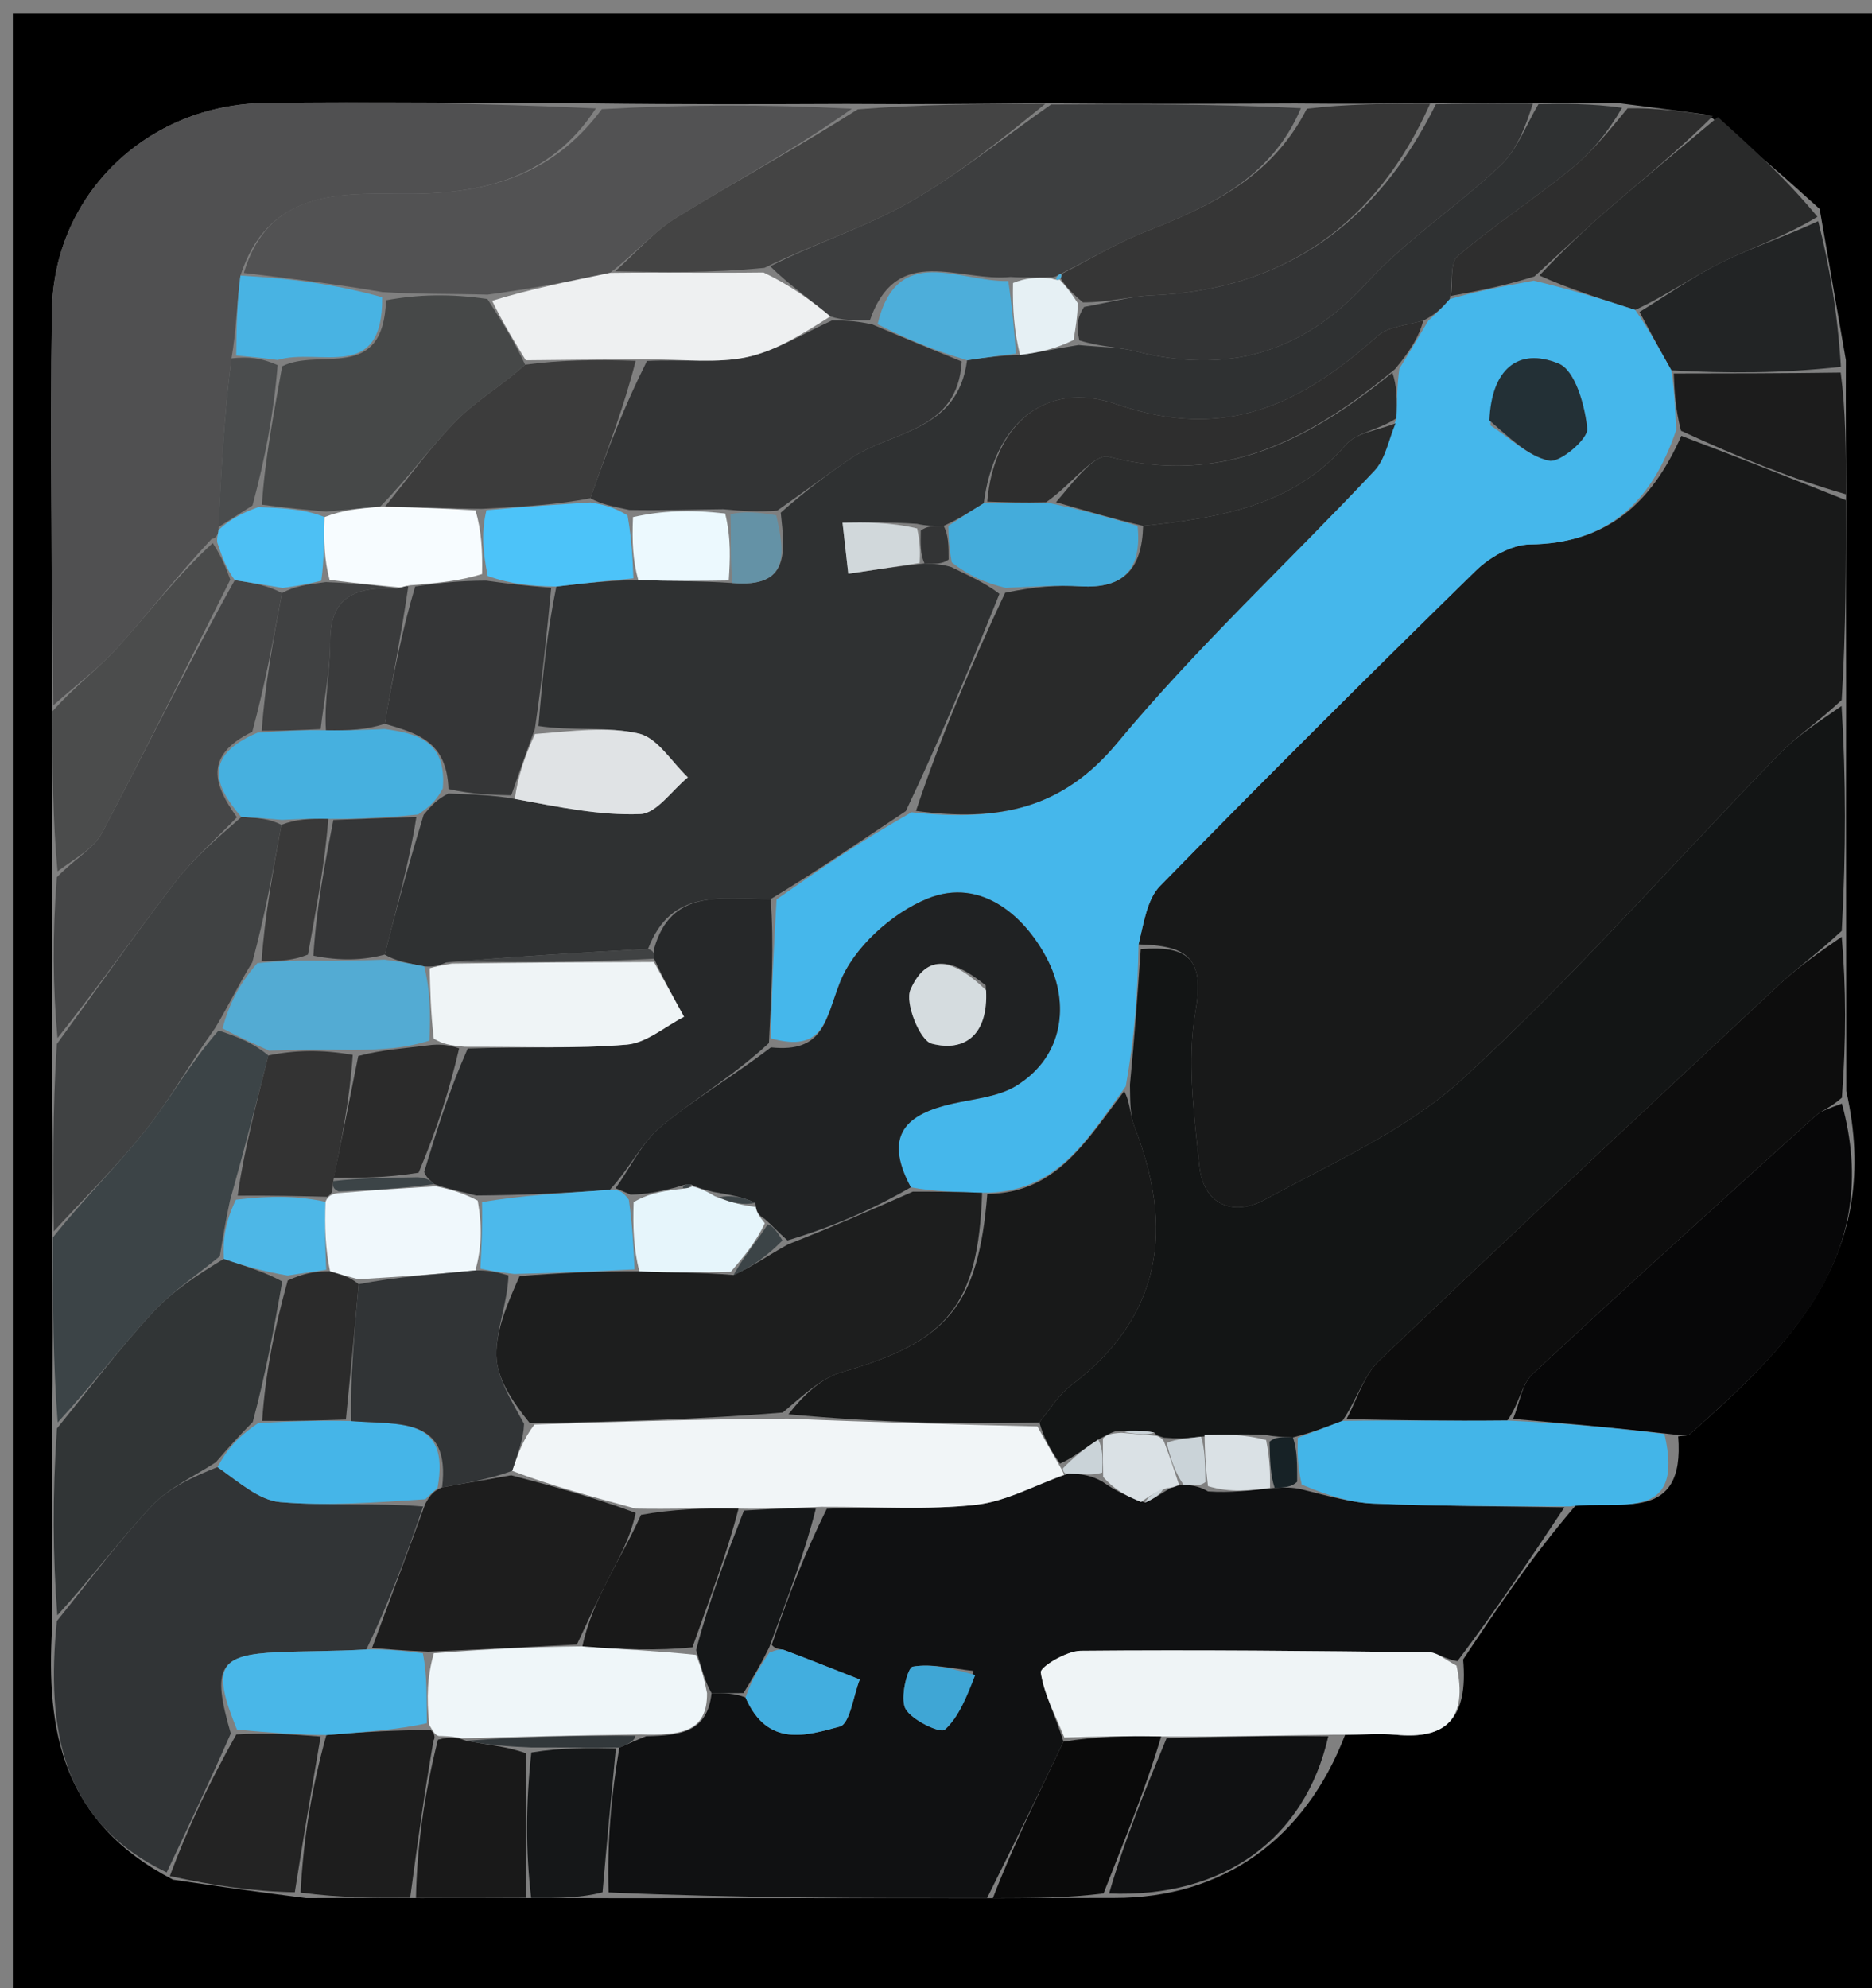 <svg version="1.1" id="Layer_1" xmlns="http://www.w3.org/2000/svg" xmlns:xlink="http://www.w3.org/1999/xlink" x="0px" y="0px"
	 width="100%" viewBox="0 0 146 155" enable-background="new 0 0 146 155" xml:space="preserve">
<rect x="0" y="0" width="146" height="155" fill="#808080" stroke="none"/>
<path fill="#000000" opacity="1" stroke="none" 
	d="
M1,46 
	C1,30.679 1,15.858 1,1.018 
	C49.614,1.018 98.228,1.018 146.921,1.018 
	C146.921,52.571 146.921,104.142 146.921,155.856 
	C98.334,155.856 49.667,155.856 1,155.856 
	C1,119.439 1,82.97 1,46 
M41.853,147.986 
	C43.566,147.982 45.278,147.979 47.929,147.993 
	C57.614,147.988 67.3,147.983 77.889,147.993 
	C80.601,147.984 83.313,147.974 86.892,147.973 
	C95.421,147.989 101.781,143.369 104.902,135.27 
	C106.228,135.255 107.566,135.123 108.879,135.248 
	C112.753,135.617 114.52,134.018 114.111,129.383 
	C116.745,125.429 119.379,121.474 122.891,117.371 
	C126.331,116.947 131.44,118.791 130.884,111.982 
	C131.205,111.919 131.624,111.964 131.835,111.776 
	C139.557,104.918 146.878,97.858 143.995,85.069 
	C143.988,81.042 143.982,77.014 143.983,72.052 
	C143.977,66.366 143.971,60.68 143.981,54.061 
	C143.973,49.038 143.964,44.015 143.983,38.085 
	C143.967,35.051 143.95,32.018 143.964,28.088 
	C143.319,24.382 142.675,20.676 141.917,16.291 
	C139.27,13.903 136.624,11.515 133.211,8.956 
	C131.137,8.674 129.062,8.391 126.118,8.025 
	C124.075,8.056 122.032,8.088 119.104,8.043 
	C116.732,8.069 114.361,8.096 111.085,8.04 
	C108.047,8.074 105.009,8.107 101.04,8.064 
	C94.687,8.09 88.334,8.115 81.055,8.049 
	C76.354,8.096 71.652,8.143 66.024,8.099 
	C59.682,8.124 53.34,8.15 46.068,8.057 
	C37.613,8.038 29.156,7.922 20.702,8.027 
	C11.527,8.141 4.21,15.113 4.055,24.156 
	C3.878,34.429 4.106,44.71 4.04,55.91 
	C4.079,59.934 4.117,63.958 4.046,68.905 
	C4.082,72.931 4.118,76.957 4.05,81.912 
	C4.096,86.61 4.142,91.307 4.077,96.93 
	C4.108,101.601 4.14,106.272 4.057,111.876 
	C4.085,116.581 4.113,121.286 4.063,126.894 
	C3.584,134.875 4.823,142.052 13.494,146.55 
	C16.658,147.012 19.822,147.475 23.885,147.986 
	C26.586,147.976 29.288,147.965 32.891,147.988 
	C35.593,147.978 38.295,147.968 41.853,147.986 
z"/>
<path fill="#181919" opacity="1" stroke="none" 
	d="
M143.955,38.992 
	C143.964,44.015 143.973,49.038 143.635,54.577 
	C141.763,56.327 140.094,57.421 138.737,58.818 
	C130.547,67.245 122.774,76.116 114.142,84.056 
	C109.764,88.084 103.966,90.631 98.639,93.533 
	C96.202,94.861 93.853,93.95 93.542,90.92 
	C93.13,86.905 92.549,82.725 93.238,78.828 
	C93.981,74.628 92.53,73.726 88.8,73.628 
	C89.226,71.847 89.476,70.097 90.474,69.078 
	C98.587,60.792 106.802,52.604 115.098,44.5 
	C116.175,43.448 117.882,42.465 119.308,42.448 
	C125.31,42.377 128.794,39.255 131.128,33.982 
	C135.653,35.689 139.804,37.34 143.955,38.992 
z"/>
<path fill="#2F3132" opacity="1" stroke="none" 
	d="
M119.989,8.12 
	C122.032,8.088 124.075,8.056 126.505,8.401 
	C125.449,10.253 124.128,11.879 122.536,13.171 
	C119.648,15.516 116.514,17.562 113.684,19.97 
	C113.073,20.489 113.314,22.011 113.067,23.322 
	C112.447,24.048 111.923,24.523 110.998,25.002 
	C109.532,25.389 108.221,25.498 107.438,26.197 
	C101.56,31.454 95.638,34.458 87.128,31.529 
	C81.324,29.532 77.48,33.299 76.725,39.238 
	C75.623,39.911 74.794,40.455 73.604,40.999 
	C72.76,41.004 72.276,41.009 71.513,40.841 
	C69.392,40.697 67.551,40.725 65.71,40.753 
	C65.86,42.079 66.009,43.406 66.158,44.733 
	C68.014,44.453 69.871,44.173 72.101,43.927 
	C72.976,43.974 73.477,43.987 74.219,44.222 
	C75.639,44.935 76.817,45.426 77.947,46.298 
	C75.595,52.163 73.292,57.649 70.646,63.239 
	C67.057,65.604 63.81,67.863 60.106,70.097 
	C56.186,70.09 52.34,69.258 50.543,73.983 
	C45.057,74.284 40.039,74.584 34.794,75.039 
	C34.214,75.293 33.862,75.393 33.084,75.345 
	C31.774,75.072 30.889,74.946 30.005,74.427 
	C30.971,70.601 31.936,67.168 33.042,63.525 
	C33.629,62.819 34.075,62.322 34.965,61.869 
	C36.899,61.944 38.387,61.975 40.146,62.286 
	C43.592,62.92 46.781,63.596 49.938,63.47 
	C51.211,63.42 52.415,61.612 53.649,60.604 
	C52.388,59.415 51.288,57.532 49.83,57.193 
	C47.338,56.615 44.622,57.006 41.991,56.605 
	C42.318,52.758 42.655,49.294 43.392,45.731 
	C45.661,45.452 47.529,45.271 49.779,45.219 
	C52.386,45.318 54.612,45.288 57.122,45.456 
	C61.592,45.839 61.227,43.107 60.893,39.97 
	C62.75,38.32 64.501,37.005 66.306,35.77 
	C69.506,33.581 74.705,33.696 75.423,28.088 
	C76.974,27.852 78.104,27.711 79.553,27.671 
	C81.137,27.469 82.403,27.166 84.121,26.899 
	C85.894,27.072 87.256,27.051 88.529,27.377 
	C95.621,29.191 101.503,27.609 106.58,22.068 
	C109.694,18.668 113.678,16.08 117.04,12.884 
	C118.35,11.64 119.025,9.728 119.989,8.12 
z"/>
<path fill="#101112" opacity="1" stroke="none" 
	d="
M76.985,147.978 
	C67.3,147.983 57.614,147.988 47.463,147.54 
	C47.343,143.493 47.688,139.9 48.304,136.249 
	C49.047,135.95 49.52,135.71 50.389,135.364 
	C53.084,135.307 55.166,135.065 55.497,132.004 
	C56.562,132.003 57.273,132.002 58.143,132.342 
	C59.869,136.305 62.929,135.294 65.494,134.611 
	C66.284,134.401 66.549,132.22 67.054,130.941 
	C65.1,130.174 63.151,129.393 61.187,128.654 
	C60.898,128.546 60.534,128.637 60.185,128.241 
	C61.456,124.492 62.747,121.136 64.48,117.634 
	C68.659,117.466 72.426,117.73 76.118,117.32 
	C78.466,117.059 80.704,115.798 83.352,114.883 
	C84.448,114.918 85.183,115.055 85.992,115.527 
	C87.042,116.276 88.018,116.69 89.305,117.148 
	C90.099,116.803 90.58,116.415 91.3,116.01 
	C91.539,115.994 91.95,115.749 92.297,115.75 
	C93.101,115.822 93.557,115.892 94.212,116.277 
	C95.957,116.397 97.505,116.203 99.412,116.005 
	C100.249,115.97 100.726,115.938 101.557,116.125 
	C103.661,116.652 105.404,117.159 107.164,117.228 
	C112.11,117.422 117.063,117.436 122.013,117.52 
	C119.379,121.474 116.745,125.429 113.67,129.51 
	C112.645,129.353 112.065,128.828 111.478,128.821 
	C102.407,128.716 93.334,128.618 84.264,128.705 
	C83.171,128.716 81.109,129.965 81.172,130.391 
	C81.431,132.134 82.34,133.781 82.943,135.789 
	C80.913,140.069 78.949,144.024 76.985,147.978 
M75.912,130.269 
	C74.327,130.103 72.698,129.68 71.187,129.939 
	C70.772,130.01 70.179,132.409 70.621,133.22 
	C71.111,134.121 73.352,135.155 73.679,134.86 
	C74.796,133.848 75.407,132.278 75.912,130.269 
z"/>
<path fill="#131515" opacity="1" stroke="none" 
	d="
M88.97,74 
	C92.53,73.726 93.981,74.628 93.238,78.828 
	C92.549,82.725 93.13,86.905 93.542,90.92 
	C93.853,93.95 96.202,94.861 98.639,93.533 
	C103.966,90.631 109.764,88.084 114.142,84.056 
	C122.774,76.116 130.547,67.245 138.737,58.818 
	C140.094,57.421 141.763,56.327 143.626,55.043 
	C143.971,60.68 143.977,66.366 143.64,72.57 
	C141.767,74.322 140.153,75.468 138.719,76.806 
	C128.296,86.527 117.872,96.247 107.561,106.086 
	C106.357,107.234 105.843,109.106 104.696,110.779 
	C103.327,111.308 102.27,111.701 100.838,112.065 
	C99.96,112.025 99.459,112.013 98.695,111.874 
	C96.936,111.788 95.44,111.831 93.675,112.007 
	C92.597,112.154 91.789,112.168 90.78,112.093 
	C90.579,112.003 90.144,111.937 90.033,111.691 
	C89.019,111.481 88.116,111.517 86.988,111.594 
	C86.479,111.757 86.231,111.93 85.656,112.238 
	C84.51,112.976 83.725,113.632 82.675,114.107 
	C81.909,113.021 81.409,112.117 81.063,110.901 
	C81.978,109.728 82.617,108.707 83.515,108.029 
	C90.663,102.627 91.573,95.757 88.477,87.845 
	C88.128,86.953 88.149,85.917 88.126,84.569 
	C88.492,80.794 88.731,77.397 88.97,74 
z"/>
<path fill="#505051" opacity="1" stroke="none" 
	d="
M4.158,54.987 
	C4.106,44.71 3.878,34.429 4.055,24.156 
	C4.21,15.113 11.527,8.141 20.702,8.027 
	C29.156,7.922 37.613,8.038 46.475,8.448 
	C42.838,14.031 37.366,15.2 31.078,15.113 
	C26.234,15.047 20.858,15.001 18.753,21.482 
	C18.466,23.693 18.444,25.704 18.053,27.939 
	C17.468,32.474 17.251,36.785 17.038,41.33 
	C17.041,41.564 16.872,42.001 16.511,42.012 
	C13.856,44.83 11.659,47.724 9.236,50.414 
	C7.72,52.098 5.862,53.474 4.158,54.987 
z"/>
<path fill="#313436" opacity="1" stroke="none" 
	d="
M12.998,145.982 
	C4.823,142.052 3.584,134.875 4.433,126.391 
	C7.149,123.022 9.354,120.022 11.899,117.345 
	C13.237,115.938 15.171,115.097 16.965,114.38 
	C18.677,115.581 20.21,116.968 21.851,117.11 
	C25.543,117.43 29.287,117.133 33.001,117.453 
	C31.667,121.374 30.342,124.929 28.573,128.603 
	C25.982,128.749 23.834,128.719 21.69,128.812 
	C17.061,129.012 16.491,129.973 18,135.148 
	C16.3,139.01 14.649,142.496 12.998,145.982 
z"/>
<path fill="#0D0D0D" opacity="1" stroke="none" 
	d="
M105.01,110.642 
	C105.843,109.106 106.357,107.234 107.561,106.086 
	C117.872,96.247 128.296,86.527 138.719,76.806 
	C140.153,75.468 141.767,74.322 143.637,73.037 
	C143.982,77.014 143.988,81.042 143.652,85.579 
	C142.727,86.392 142.046,86.586 141.574,87.013 
	C134.193,93.685 126.802,100.347 119.526,107.134 
	C118.675,107.928 118.497,109.445 117.558,110.752 
	C113.076,110.799 109.043,110.721 105.01,110.642 
z"/>
<path fill="#525253" opacity="1" stroke="none" 
	d="
M19.018,21.281 
	C20.858,15.001 26.234,15.047 31.078,15.113 
	C37.366,15.2 42.838,14.031 46.94,8.507 
	C53.34,8.15 59.682,8.124 66.44,8.475 
	C62.143,11.543 57.367,14.133 52.748,16.977 
	C50.974,18.069 49.558,19.743 47.578,21.274 
	C44.248,21.968 41.319,22.54 38.022,22.972 
	C35.139,22.891 32.626,22.95 29.813,22.771 
	C26.015,22.116 22.517,21.699 19.018,21.281 
z"/>
<path fill="#3D3E3F" opacity="1" stroke="none" 
	d="
M81.981,8.141 
	C88.334,8.115 94.687,8.09 101.462,8.432 
	C99.144,13.927 94.282,16.117 89.218,18.118 
	C87.003,18.993 84.942,20.26 82.691,21.366 
	C82.571,21.383 82.317,21.674 81.926,21.602 
	C80.752,21.603 79.968,21.675 78.817,21.593 
	C74.849,22.011 69.963,18.868 67.846,24.969 
	C66.577,24.982 65.732,24.985 64.758,24.67 
	C63.085,23.275 61.54,22.198 60.068,20.761 
	C63.737,18.894 67.518,17.711 70.881,15.796 
	C74.772,13.58 78.297,10.721 81.981,8.141 
z"/>
<path fill="#070708" opacity="1" stroke="none" 
	d="
M118.007,110.627 
	C118.497,109.445 118.675,107.928 119.526,107.134 
	C126.802,100.347 134.193,93.685 141.574,87.013 
	C142.046,86.586 142.727,86.392 143.651,86.042 
	C146.878,97.858 139.557,104.918 131.835,111.776 
	C131.624,111.964 131.205,111.919 130.159,111.795 
	C125.625,111.282 121.816,110.954 118.007,110.627 
z"/>
<path fill="#313536" opacity="1" stroke="none" 
	d="
M16.836,114.001 
	C15.171,115.097 13.237,115.938 11.899,117.345 
	C9.354,120.022 7.149,123.022 4.472,125.94 
	C4.113,121.286 4.085,116.581 4.442,111.369 
	C7.167,108.012 9.392,105.058 11.888,102.353 
	C13.427,100.685 15.379,99.398 17.456,98.147 
	C19.18,98.743 20.594,99.132 22.01,99.91 
	C21.347,103.764 20.683,107.229 19.716,110.861 
	C18.554,112.019 17.695,113.01 16.836,114.001 
z"/>
<path fill="#404243" opacity="1" stroke="none" 
	d="
M4.188,96.005 
	C4.142,91.307 4.096,86.61 4.433,81.398 
	C7.752,76.843 10.609,72.742 13.657,68.788 
	C15.072,66.951 16.858,65.399 18.825,63.698 
	C20.115,63.758 21.054,63.838 21.945,64.307 
	C21.266,68.089 20.636,71.483 19.676,75.026 
	C18.595,76.775 17.844,78.374 16.789,80.134 
	C14.808,82.893 13.316,85.636 11.407,88.051 
	C9.191,90.853 6.611,93.366 4.188,96.005 
z"/>
<path fill="#3C4447" opacity="1" stroke="none" 
	d="
M4.133,96.468 
	C6.611,93.366 9.191,90.853 11.407,88.051 
	C13.316,85.636 14.808,82.893 17.05,80.341 
	C18.736,80.894 19.856,81.402 20.931,82.29 
	C19.949,86.213 19.013,89.754 17.935,93.611 
	C17.578,95.264 17.362,96.602 17.146,97.94 
	C15.379,99.398 13.427,100.685 11.888,102.353 
	C9.392,105.058 7.167,108.012 4.499,110.902 
	C4.14,106.272 4.108,101.601 4.133,96.468 
z"/>
<path fill="#454647" opacity="1" stroke="none" 
	d="
M18.476,63.719 
	C16.858,65.399 15.072,66.951 13.657,68.788 
	C10.609,72.742 7.752,76.843 4.485,80.934 
	C4.118,76.957 4.082,72.931 4.433,68.394 
	C5.886,66.911 7.324,66.134 7.958,64.934 
	C11.402,58.411 14.648,51.784 18.311,45.23 
	C19.791,45.459 20.921,45.652 21.989,46.24 
	C21.286,50.058 20.645,53.481 19.675,57.051 
	C15.807,58.938 16.719,61.272 18.476,63.719 
z"/>
<path fill="#333435" opacity="1" stroke="none" 
	d="
M119.547,8.081 
	C119.025,9.728 118.35,11.64 117.04,12.884 
	C113.678,16.08 109.694,18.668 106.58,22.068 
	C101.503,27.609 95.621,29.191 88.529,27.377 
	C87.256,27.051 85.894,27.072 84.181,26.54 
	C83.91,25.432 84.03,24.717 84.548,23.93 
	C86.567,23.573 88.181,23.098 89.811,23.031 
	C100.282,22.604 107.433,17.311 111.989,8.122 
	C114.361,8.096 116.732,8.069 119.547,8.081 
z"/>
<path fill="#EFF4F6" opacity="1" stroke="none" 
	d="
M83.009,135.464 
	C82.34,133.781 81.431,132.134 81.172,130.391 
	C81.109,129.965 83.171,128.716 84.264,128.705 
	C93.334,128.618 102.407,128.716 111.478,128.821 
	C112.065,128.828 112.645,129.353 113.595,129.858 
	C114.52,134.018 112.753,135.617 108.879,135.248 
	C107.566,135.123 106.228,135.255 104.027,135.243 
	C99.097,135.315 95.042,135.413 90.561,135.383 
	C87.758,135.325 85.384,135.394 83.009,135.464 
z"/>
<path fill="#363636" opacity="1" stroke="none" 
	d="
M111.537,8.081 
	C107.433,17.311 100.282,22.604 89.811,23.031 
	C88.181,23.098 86.567,23.573 84.457,23.574 
	C83.529,22.792 83.09,22.294 82.723,21.696 
	C82.796,21.596 82.812,21.348 82.812,21.348 
	C84.942,20.26 87.003,18.993 89.218,18.118 
	C94.282,16.117 99.144,13.927 101.927,8.471 
	C105.009,8.107 108.047,8.074 111.537,8.081 
z"/>
<path fill="#444444" opacity="1" stroke="none" 
	d="
M81.518,8.095 
	C78.297,10.721 74.772,13.58 70.881,15.796 
	C67.518,17.711 63.737,18.894 59.621,20.884 
	C55.393,21.295 51.686,21.223 47.979,21.151 
	C49.558,19.743 50.974,18.069 52.748,16.977 
	C57.367,14.133 62.143,11.543 66.903,8.521 
	C71.652,8.143 76.354,8.096 81.518,8.095 
z"/>
<path fill="#43B5E8" opacity="1" stroke="none" 
	d="
M117.558,110.752 
	C121.816,110.954 125.625,111.282 129.812,111.803 
	C131.44,118.791 126.331,116.947 122.452,117.446 
	C117.063,117.436 112.11,117.422 107.164,117.228 
	C105.404,117.159 103.661,116.652 101.522,115.744 
	C101.161,114.127 101.187,113.11 101.214,112.094 
	C102.27,111.701 103.327,111.308 104.696,110.779 
	C109.043,110.721 113.076,110.799 117.558,110.752 
z"/>
<path fill="#4B4C4C" opacity="1" stroke="none" 
	d="
M17.962,45.192 
	C14.648,51.784 11.402,58.411 7.958,64.934 
	C7.324,66.134 5.886,66.911 4.487,67.932 
	C4.117,63.958 4.079,59.934 4.099,55.448 
	C5.862,53.474 7.72,52.098 9.236,50.414 
	C11.659,47.724 13.856,44.83 16.594,42.34 
	C17.347,43.503 17.655,44.348 17.962,45.192 
z"/>
<path fill="#292A2A" opacity="1" stroke="none" 
	d="
M133.977,9.127 
	C136.624,11.515 139.27,13.903 141.745,16.903 
	C139.128,18.483 136.609,19.3 134.26,20.462 
	C132.038,21.561 129.994,23.02 127.533,24.164 
	C124.799,23.275 122.403,22.543 120.062,21.478 
	C121.908,19.512 123.663,17.835 125.499,16.253 
	C128.295,13.843 131.148,11.499 133.977,9.127 
z"/>
<path fill="#101112" opacity="1" stroke="none" 
	d="
M90.988,135.511 
	C95.042,135.413 99.097,135.315 103.596,135.366 
	C101.781,143.369 95.421,147.989 86.502,147.624 
	C87.737,143.354 89.363,139.433 90.988,135.511 
z"/>
<path fill="#222425" opacity="1" stroke="none" 
	d="
M127.871,24.322 
	C129.994,23.02 132.038,21.561 134.26,20.462 
	C136.609,19.3 139.128,18.483 141.802,17.242 
	C142.675,20.676 143.319,24.382 143.573,28.599 
	C138.967,29.112 134.752,29.115 130.354,28.874 
	C129.405,27.194 128.638,25.758 127.871,24.322 
z"/>
<path fill="#0A0A0A" opacity="1" stroke="none" 
	d="
M90.561,135.383 
	C89.363,139.433 87.737,143.354 86.068,147.62 
	C83.313,147.974 80.601,147.984 77.437,147.986 
	C78.949,144.024 80.913,140.069 82.943,135.789 
	C85.384,135.394 87.758,135.325 90.561,135.383 
z"/>
<path fill="#1D1D1D" opacity="1" stroke="none" 
	d="
M31.99,147.955 
	C29.288,147.965 26.586,147.976 23.443,147.553 
	C23.67,143.209 24.338,139.298 25.453,135.271 
	C28.4,135.021 30.901,134.887 33.59,134.883 
	C33.778,135.012 34.016,135.402 33.81,135.699 
	C33.066,139.982 32.528,143.968 31.99,147.955 
z"/>
<path fill="#232323" opacity="1" stroke="none" 
	d="
M25.007,135.388 
	C24.338,139.298 23.67,143.209 22.993,147.529 
	C19.822,147.475 16.658,147.012 13.246,146.266 
	C14.649,142.496 16.3,139.01 18.432,135.222 
	C20.944,135.077 22.976,135.232 25.007,135.388 
z"/>
<path fill="#2E2E2E" opacity="1" stroke="none" 
	d="
M133.594,9.042 
	C131.148,11.499 128.295,13.843 125.499,16.253 
	C123.663,17.835 121.908,19.512 119.671,21.551 
	C117.204,22.328 115.184,22.699 113.163,23.071 
	C113.314,22.011 113.073,20.489 113.684,19.97 
	C116.514,17.562 119.648,15.516 122.536,13.171 
	C124.128,11.879 125.449,10.253 126.94,8.443 
	C129.062,8.391 131.137,8.674 133.594,9.042 
z"/>
<path fill="#191919" opacity="1" stroke="none" 
	d="
M32.441,147.971 
	C32.528,143.968 33.066,139.982 34.153,135.64 
	C35.154,135.365 35.607,135.444 36.36,135.722 
	C38.109,136.045 39.559,136.17 41.003,136.686 
	C40.997,140.704 40.997,144.331 40.997,147.959 
	C38.295,147.968 35.593,147.978 32.441,147.971 
z"/>
<path fill="#1C1C1C" opacity="1" stroke="none" 
	d="
M130.537,29.118 
	C134.752,29.115 138.967,29.112 143.558,29.047 
	C143.95,32.018 143.967,35.051 143.969,38.539 
	C139.804,37.34 135.653,35.689 131.1,33.581 
	C130.645,31.789 130.591,30.453 130.537,29.118 
z"/>
<path fill="#151718" opacity="1" stroke="none" 
	d="
M41.425,147.972 
	C40.997,144.331 40.997,140.704 41.439,136.634 
	C43.932,136.229 45.983,136.268 48.034,136.307 
	C47.688,139.9 47.343,143.493 46.994,147.531 
	C45.278,147.979 43.566,147.982 41.425,147.972 
z"/>
<path fill="#45B7EB" opacity="1" stroke="none" 
	d="
M130.354,28.874 
	C130.591,30.453 130.645,31.789 130.727,33.525 
	C128.794,39.255 125.31,42.377 119.308,42.448 
	C117.882,42.465 116.175,43.448 115.098,44.5 
	C106.802,52.604 98.587,60.792 90.474,69.078 
	C89.476,70.097 89.226,71.847 88.8,73.628 
	C88.731,77.397 88.492,80.794 87.802,84.693 
	C84.728,88.907 82.419,93.033 76.596,92.996 
	C74.523,92.909 72.859,92.907 71.037,92.566 
	C68.82,88.429 70.775,86.851 74.252,86.055 
	C75.952,85.665 77.85,85.526 79.271,84.647 
	C83.022,82.325 83.354,78.188 81.785,74.999 
	C80.119,71.614 76.628,68.31 72.324,70.063 
	C69.537,71.198 66.537,73.919 65.489,76.644 
	C64.365,79.563 64.234,82.094 60.133,80.956 
	C60.174,77.119 60.369,73.621 60.563,70.123 
	C63.81,67.863 67.057,65.604 71.097,63.332 
	C77.868,64.063 82.821,63.114 87.134,57.921 
	C93.338,50.45 100.527,43.8 107.19,36.7 
	C108.063,35.77 108.307,34.251 108.911,32.608 
	C108.964,31.142 108.948,30.072 109.137,28.733 
	C110.027,27.308 110.713,26.153 111.399,24.998 
	C111.923,24.523 112.447,24.048 113.067,23.322 
	C115.184,22.699 117.204,22.328 119.615,21.883 
	C122.403,22.543 124.799,23.275 127.533,24.164 
	C128.638,25.758 129.405,27.194 130.354,28.874 
M116.241,33.166 
	C117.758,34.145 119.182,35.576 120.831,35.916 
	C121.672,36.089 123.864,34.215 123.789,33.425 
	C123.615,31.614 122.845,28.874 121.564,28.349 
	C118.339,27.028 116.319,28.853 116.241,33.166 
z"/>
<path fill="#292A2A" opacity="1" stroke="none" 
	d="
M108.843,33.004 
	C108.307,34.251 108.063,35.77 107.19,36.7 
	C100.527,43.8 93.338,50.45 87.134,57.921 
	C82.821,63.114 77.868,64.063 71.439,63.226 
	C73.292,57.649 75.595,52.163 78.389,46.217 
	C80.671,45.734 82.47,45.606 84.255,45.713 
	C87.683,45.919 89.064,44.316 89.154,41.004 
	C95.315,40.348 100.867,39.402 104.983,34.658 
	C105.809,33.707 107.533,33.535 108.843,33.004 
z"/>
<path fill="#262829" opacity="1" stroke="none" 
	d="
M60.106,70.097 
	C60.369,73.621 60.174,77.119 59.972,81.319 
	C57.139,83.937 54.162,85.67 51.546,87.839 
	C50.061,89.071 49.169,91.018 47.559,92.766 
	C43.897,93.036 40.687,93.183 37.137,93.206 
	C35.856,92.885 34.914,92.687 33.858,92.317 
	C33.515,91.984 33.275,91.845 33.082,91.375 
	C34.106,87.973 35.071,84.923 36.481,81.747 
	C40.914,81.597 44.918,81.777 48.879,81.445 
	C50.419,81.316 51.862,80.032 53.35,79.274 
	C52.567,77.849 51.783,76.423 51.012,74.744 
	C51.02,74.321 51.015,74.152 51.01,73.983 
	C52.34,69.258 56.186,70.09 60.106,70.097 
z"/>
<path fill="#333435" opacity="1" stroke="none" 
	d="
M64.886,24.987 
	C65.732,24.985 66.577,24.982 68.022,25.288 
	C70.748,26.458 72.876,27.32 75.004,28.182 
	C74.705,33.696 69.506,33.581 66.306,35.77 
	C64.501,37.005 62.75,38.32 60.622,39.807 
	C59.116,39.931 57.962,39.847 56.392,39.701 
	C53.818,39.724 51.66,39.807 49.078,39.76 
	C47.788,39.477 46.922,39.326 46.043,38.846 
	C47.357,35.099 48.684,31.681 50.459,28.144 
	C53.366,27.999 55.906,28.349 58.261,27.842 
	C60.567,27.345 62.685,25.974 64.886,24.987 
z"/>
<path fill="#353637" opacity="1" stroke="none" 
	d="
M39.876,62.006 
	C38.387,61.975 36.899,61.944 34.978,61.518 
	C34.845,57.775 32.544,57.183 30.007,56.429 
	C30.669,52.629 31.332,49.239 32.381,45.723 
	C34.338,45.436 35.908,45.276 37.918,45.27 
	C39.901,45.56 41.446,45.695 42.991,45.83 
	C42.655,49.294 42.318,52.758 41.715,56.84 
	C40.924,58.975 40.4,60.491 39.876,62.006 
z"/>
<path fill="#EFF4F6" opacity="1" stroke="none" 
	d="
M51,74.998 
	C51.783,76.423 52.567,77.849 53.35,79.274 
	C51.862,80.032 50.419,81.316 48.879,81.445 
	C44.918,81.777 40.914,81.597 36.255,81.61 
	C35.065,81.501 34.547,81.405 33.83,80.975 
	C33.59,78.925 33.55,77.209 33.51,75.493 
	C33.862,75.393 34.214,75.293 35.251,75.127 
	C40.957,75.04 45.978,75.019 51,74.998 
z"/>
<path fill="#2E2E2E" opacity="1" stroke="none" 
	d="
M110.998,25.002 
	C110.713,26.153 110.027,27.308 108.796,28.782 
	C101.948,34.465 95.17,37.872 86.453,35.607 
	C85.342,35.319 83.5,37.846 81.587,39.157 
	C79.784,39.2 78.391,39.154 76.997,39.109 
	C77.48,33.299 81.324,29.532 87.128,31.529 
	C95.638,34.458 101.56,31.454 107.438,26.197 
	C108.221,25.498 109.532,25.389 110.998,25.002 
z"/>
<path fill="#46B0DF" opacity="1" stroke="none" 
	d="
M30.007,56.84 
	C32.544,57.183 34.845,57.775 34.533,61.474 
	C34.075,62.322 33.629,62.819 32.612,63.5 
	C30.027,63.765 28.013,63.847 25.604,63.846 
	C24.137,63.815 23.065,63.867 21.994,63.919 
	C21.054,63.838 20.115,63.758 18.825,63.698 
	C16.719,61.272 15.807,58.938 20.09,57.121 
	C22.225,56.976 23.616,56.91 25.419,56.933 
	C27.222,56.962 28.615,56.901 30.007,56.84 
z"/>
<path fill="#53ABD3" opacity="1" stroke="none" 
	d="
M33.084,75.345 
	C33.55,77.209 33.59,78.925 33.489,81.132 
	C31.561,81.732 29.776,81.84 27.559,81.861 
	C25.077,81.819 23.027,81.864 20.976,81.909 
	C19.856,81.402 18.736,80.894 17.355,80.18 
	C17.844,78.374 18.595,76.775 20.074,75.09 
	C21.869,74.938 22.936,74.872 24.424,74.897 
	C26.565,74.932 28.285,74.876 30.004,74.82 
	C30.889,74.946 31.774,75.072 33.084,75.345 
z"/>
<path fill="#44ACDB" opacity="1" stroke="none" 
	d="
M76.725,39.238 
	C78.391,39.154 79.784,39.2 81.951,39.243 
	C84.724,39.83 86.722,40.419 88.721,41.008 
	C89.064,44.316 87.683,45.919 84.255,45.713 
	C82.47,45.606 80.671,45.734 78.436,45.837 
	C76.817,45.426 75.639,44.935 74.228,43.847 
	C73.985,42.5 73.975,41.749 73.965,40.999 
	C74.794,40.455 75.623,39.911 76.725,39.238 
z"/>
<path fill="#E0E3E5" opacity="1" stroke="none" 
	d="
M40.146,62.286 
	C40.4,60.491 40.924,58.975 41.724,57.225 
	C44.622,57.006 47.338,56.615 49.83,57.193 
	C51.288,57.532 52.388,59.415 53.649,60.604 
	C52.415,61.612 51.211,63.42 49.938,63.47 
	C46.781,63.596 43.592,62.92 40.146,62.286 
z"/>
<path fill="#4DAEDA" opacity="1" stroke="none" 
	d="
M75.423,28.088 
	C72.876,27.32 70.748,26.458 68.444,25.277 
	C69.963,18.868 74.849,22.011 78.639,21.912 
	C78.963,24.114 79.099,25.842 79.235,27.57 
	C78.104,27.711 76.974,27.852 75.423,28.088 
z"/>
<path fill="#4CC3F9" opacity="1" stroke="none" 
	d="
M43.392,45.731 
	C41.446,45.695 39.901,45.56 38.037,44.909 
	C37.634,42.894 37.551,41.394 37.94,39.776 
	C40.96,39.497 43.508,39.336 46.055,39.174 
	C46.922,39.326 47.788,39.477 48.945,40.185 
	C49.29,42.191 49.344,43.641 49.398,45.091 
	C47.529,45.271 45.661,45.452 43.392,45.731 
z"/>
<path fill="#353637" opacity="1" stroke="none" 
	d="
M30.005,74.427 
	C28.285,74.876 26.565,74.932 24.44,74.514 
	C24.689,70.669 25.344,67.299 25.999,63.929 
	C28.013,63.847 30.027,63.765 32.471,63.709 
	C31.936,67.168 30.971,70.601 30.005,74.427 
z"/>
<path fill="#D1D8DB" opacity="1" stroke="none" 
	d="
M71.727,43.892 
	C69.871,44.173 68.014,44.453 66.158,44.733 
	C66.009,43.406 65.86,42.079 65.71,40.753 
	C67.551,40.725 69.392,40.697 71.532,41.203 
	C71.797,42.455 71.762,43.174 71.727,43.892 
z"/>
<path fill="#ECF9FE" opacity="1" stroke="none" 
	d="
M49.779,45.219 
	C49.344,43.641 49.29,42.191 49.368,40.316 
	C51.66,39.807 53.818,39.724 56.557,40.035 
	C57.038,42.04 56.937,43.649 56.837,45.259 
	C54.612,45.288 52.386,45.318 49.779,45.219 
z"/>
<path fill="#E6F0F4" opacity="1" stroke="none" 
	d="
M79.553,27.671 
	C79.099,25.842 78.963,24.114 79.006,22.067 
	C79.968,21.675 80.752,21.603 81.983,21.7 
	C82.43,21.869 82.65,21.796 82.65,21.796 
	C83.09,22.294 83.529,22.792 84.06,23.646 
	C84.03,24.717 83.91,25.432 83.729,26.505 
	C82.403,27.166 81.137,27.469 79.553,27.671 
z"/>
<path fill="#6492A6" opacity="1" stroke="none" 
	d="
M57.122,45.456 
	C56.937,43.649 57.038,42.04 56.973,40.096 
	C57.962,39.847 59.116,39.931 60.54,40.179 
	C61.227,43.107 61.592,45.839 57.122,45.456 
z"/>
<path fill="#404243" opacity="1" stroke="none" 
	d="
M51.012,74.744 
	C45.978,75.019 40.957,75.04 35.478,74.973 
	C40.039,74.584 45.057,74.284 50.543,73.983 
	C51.015,74.152 51.02,74.321 51.012,74.744 
z"/>
<path fill="#333435" opacity="1" stroke="none" 
	d="
M72.101,43.927 
	C71.762,43.174 71.797,42.455 71.812,41.375 
	C72.276,41.009 72.76,41.004 73.604,40.999 
	C73.975,41.749 73.985,42.5 73.986,43.625 
	C73.477,43.987 72.976,43.974 72.101,43.927 
z"/>
<path fill="#F1F5F7" opacity="1" stroke="none" 
	d="
M80.908,111.212 
	C81.409,112.117 81.909,113.021 82.643,114.285 
	C82.875,114.643 82.991,114.985 82.991,114.985 
	C80.704,115.798 78.466,117.059 76.118,117.32 
	C72.426,117.73 68.659,117.466 64.071,117.479 
	C61.486,117.57 59.755,117.67 57.597,117.621 
	C54.779,117.572 52.387,117.673 49.577,117.621 
	C46.062,116.652 42.965,115.836 39.944,114.673 
	C40.424,113.255 40.827,112.182 41.683,111.063 
	C48.43,110.835 54.724,110.653 61.467,110.605 
	C68.247,110.897 74.577,111.054 80.908,111.212 
z"/>
<path fill="#EFF6F9" opacity="1" stroke="none" 
	d="
M36.061,135.523 
	C35.607,135.444 35.154,135.365 34.359,135.344 
	C34.016,135.402 33.778,135.012 33.477,134.477 
	C33.255,132.301 33.335,130.66 33.836,128.894 
	C37.837,128.583 41.415,128.398 45.423,128.358 
	C48.569,128.605 51.284,128.708 54.286,129.023 
	C54.762,130.158 54.952,131.081 55.142,132.005 
	C55.166,135.065 53.084,135.307 49.945,135.223 
	C44.756,135.299 40.408,135.411 36.061,135.523 
z"/>
<path fill="#151718" opacity="1" stroke="none" 
	d="
M55.497,132.004 
	C54.952,131.081 54.762,130.158 54.289,128.65 
	C55.345,124.633 56.684,121.202 58.023,117.77 
	C59.755,117.67 61.486,117.57 63.627,117.626 
	C62.747,121.136 61.456,124.492 59.984,128.452 
	C59.196,130.039 58.59,131.02 57.983,132.001 
	C57.273,132.002 56.562,132.003 55.497,132.004 
z"/>
<path fill="#42AEDF" opacity="1" stroke="none" 
	d="
M58.143,132.342 
	C58.59,131.02 59.196,130.039 60.004,128.847 
	C60.534,128.637 60.898,128.546 61.187,128.654 
	C63.151,129.393 65.1,130.174 67.054,130.941 
	C66.549,132.22 66.284,134.401 65.494,134.611 
	C62.929,135.294 59.869,136.305 58.143,132.342 
z"/>
<path fill="#3FA6D5" opacity="1" stroke="none" 
	d="
M76.061,130.595 
	C75.407,132.278 74.796,133.848 73.679,134.86 
	C73.352,135.155 71.111,134.121 70.621,133.22 
	C70.179,132.409 70.772,130.01 71.187,129.939 
	C72.698,129.68 74.327,130.103 76.061,130.595 
z"/>
<path fill="#DAE1E5" opacity="1" stroke="none" 
	d="
M93.944,111.874 
	C95.44,111.831 96.936,111.788 98.749,112.275 
	C99.061,113.872 99.057,114.94 99.053,116.008 
	C97.505,116.203 95.957,116.397 94.212,115.868 
	C93.991,114.055 93.967,112.964 93.944,111.874 
z"/>
<path fill="#DAE1E5" opacity="1" stroke="none" 
	d="
M90.144,111.937 
	C90.144,111.937 90.579,112.003 90.788,112.408 
	C91.314,113.791 91.632,114.77 91.95,115.749 
	C91.95,115.749 91.539,115.994 90.99,116.022 
	C89.959,116.402 89.476,116.752 88.993,117.103 
	C88.018,116.69 87.042,116.276 86.038,115.149 
	C86.013,113.676 86.015,112.915 86.018,112.155 
	C86.231,111.93 86.479,111.757 87.47,111.705 
	C88.833,111.829 89.488,111.883 90.144,111.937 
z"/>
<path fill="#32383B" opacity="1" stroke="none" 
	d="
M36.36,135.722 
	C40.408,135.411 44.756,135.299 49.548,135.329 
	C49.52,135.71 49.047,135.95 48.304,136.249 
	C45.983,136.268 43.932,136.229 41.445,136.243 
	C39.559,136.17 38.109,136.045 36.36,135.722 
z"/>
<path fill="#CAD3D8" opacity="1" stroke="none" 
	d="
M92.297,115.75 
	C91.632,114.77 91.314,113.791 90.989,112.497 
	C91.789,112.168 92.597,112.154 93.675,112.007 
	C93.967,112.964 93.991,114.055 94.014,115.554 
	C93.557,115.892 93.101,115.822 92.297,115.75 
z"/>
<path fill="#172226" opacity="1" stroke="none" 
	d="
M99.412,116.005 
	C99.057,114.94 99.061,113.872 99.011,112.403 
	C99.459,112.013 99.96,112.025 100.838,112.065 
	C101.187,113.11 101.161,114.127 101.169,115.525 
	C100.726,115.938 100.249,115.97 99.412,116.005 
z"/>
<path fill="#CAD3D8" opacity="1" stroke="none" 
	d="
M85.656,112.238 
	C86.015,112.915 86.013,113.676 85.964,114.813 
	C85.183,115.055 84.448,114.918 83.352,114.883 
	C82.991,114.985 82.875,114.643 82.908,114.466 
	C83.725,113.632 84.51,112.976 85.656,112.238 
z"/>
<path fill="#CAD3D8" opacity="1" stroke="none" 
	d="
M89.305,117.148 
	C89.476,116.752 89.959,116.402 90.751,116.038 
	C90.58,116.415 90.099,116.803 89.305,117.148 
z"/>
<path fill="#181919" opacity="1" stroke="none" 
	d="
M81.063,110.901 
	C74.577,111.054 68.247,110.897 61.495,110.263 
	C62.612,108.821 64.032,107.439 65.71,106.959 
	C73.884,104.623 76.302,101.787 77.003,93.082 
	C82.419,93.033 84.728,88.907 87.676,85.072 
	C88.149,85.917 88.128,86.953 88.477,87.845 
	C91.573,95.757 90.663,102.627 83.515,108.029 
	C82.617,108.707 81.978,109.728 81.063,110.901 
z"/>
<path fill="#CAD3D8" opacity="1" stroke="none" 
	d="
M90.033,111.691 
	C89.488,111.883 88.833,111.829 87.695,111.664 
	C88.116,111.517 89.019,111.481 90.033,111.691 
z"/>
<path fill="#48B3E3" opacity="1" stroke="none" 
	d="
M18.753,21.482 
	C22.517,21.699 26.015,22.116 29.806,23.173 
	C29.895,29.904 24.901,27.075 21.655,28.067 
	C20.342,27.889 19.382,27.802 18.421,27.716 
	C18.444,25.704 18.466,23.693 18.753,21.482 
z"/>
<path fill="#4A4C4D" opacity="1" stroke="none" 
	d="
M18.053,27.939 
	C19.382,27.802 20.342,27.889 21.654,28.466 
	C21.332,32.377 20.659,35.797 19.693,39.41 
	C18.612,40.1 17.823,40.598 17.034,41.095 
	C17.251,36.785 17.468,32.474 18.053,27.939 
z"/>
<path fill="#4DC0F4" opacity="1" stroke="none" 
	d="
M17.038,41.33 
	C17.823,40.598 18.612,40.1 20.135,39.539 
	C22.395,39.612 23.921,39.75 25.312,40.314 
	C25.236,42.196 25.294,43.652 25.056,45.277 
	C23.857,45.579 22.954,45.712 22.051,45.844 
	C20.921,45.652 19.791,45.459 18.311,45.23 
	C17.655,44.348 17.347,43.503 16.956,42.33 
	C16.872,42.001 17.041,41.564 17.038,41.33 
z"/>
<path fill="#1D1D1D" opacity="1" stroke="none" 
	d="
M44.994,128.213 
	C41.415,128.398 37.837,128.583 33.4,128.772 
	C31.367,128.679 30.192,128.581 29.016,128.484 
	C30.342,124.929 31.667,121.374 33.164,117.252 
	C33.596,116.461 33.857,116.238 34.48,115.959 
	C36.517,115.609 38.192,115.314 39.868,115.02 
	C42.965,115.836 46.062,116.652 49.577,117.953 
	C49.146,119.976 48.256,121.494 47.458,123.059 
	C46.592,124.754 45.811,126.493 44.994,128.213 
z"/>
<path fill="#45B5E8" opacity="1" stroke="none" 
	d="
M34.119,116.014 
	C33.857,116.238 33.596,116.461 33.172,116.886 
	C29.287,117.133 25.543,117.43 21.851,117.11 
	C20.21,116.968 18.677,115.581 16.965,114.38 
	C17.695,113.01 18.554,112.019 20.145,110.946 
	C22.911,110.8 24.944,110.738 27.389,110.792 
	C31.131,111.097 35.159,110.419 34.119,116.014 
z"/>
<path fill="#49B7E8" opacity="1" stroke="none" 
	d="
M28.573,128.603 
	C30.192,128.581 31.367,128.679 32.979,128.898 
	C33.335,130.66 33.255,132.301 33.289,134.348 
	C30.901,134.887 28.4,135.021 25.453,135.271 
	C22.976,135.232 20.944,135.077 18.48,134.846 
	C16.491,129.973 17.061,129.012 21.69,128.812 
	C23.834,128.719 25.982,128.749 28.573,128.603 
z"/>
<path fill="#464848" opacity="1" stroke="none" 
	d="
M25.447,39.887 
	C23.921,39.75 22.395,39.612 20.428,39.346 
	C20.659,35.797 21.332,32.377 22.006,28.558 
	C24.901,27.075 29.895,29.904 30.106,23.41 
	C32.626,22.95 35.139,22.891 38.014,23.312 
	C39.253,25.225 40.131,26.657 40.958,28.432 
	C39.129,30.089 37.158,31.214 35.622,32.768 
	C33.581,34.834 31.879,37.235 29.639,39.508 
	C27.981,39.645 26.714,39.766 25.447,39.887 
z"/>
<path fill="#EEF0F1" opacity="1" stroke="none" 
	d="
M41.009,28.089 
	C40.131,26.657 39.253,25.225 38.382,23.452 
	C41.319,22.54 44.248,21.968 47.578,21.274 
	C51.686,21.223 55.393,21.295 59.548,21.244 
	C61.54,22.198 63.085,23.275 64.758,24.67 
	C62.685,25.974 60.567,27.345 58.261,27.842 
	C55.906,28.349 53.366,27.999 50.025,28.013 
	C46.431,28.031 43.72,28.06 41.009,28.089 
z"/>
<path fill="#4DAEDA" opacity="1" stroke="none" 
	d="
M82.723,21.696 
	C82.65,21.796 82.43,21.869 82.373,21.772 
	C82.317,21.674 82.571,21.383 82.691,21.366 
	C82.812,21.348 82.796,21.596 82.723,21.696 
z"/>
<path fill="#2B2B2B" opacity="1" stroke="none" 
	d="
M26.977,110.675 
	C24.944,110.738 22.911,110.8 20.448,110.778 
	C20.683,107.229 21.347,103.764 22.439,99.835 
	C23.725,99.245 24.583,99.12 25.743,99.111 
	C26.681,99.397 27.317,99.567 27.97,100.12 
	C27.65,103.893 27.313,107.284 26.977,110.675 
z"/>
<path fill="#4DB7E7" opacity="1" stroke="none" 
	d="
M25.441,98.995 
	C24.583,99.12 23.725,99.245 22.438,99.445 
	C20.594,99.132 19.18,98.743 17.456,98.147 
	C17.362,96.602 17.578,95.264 18.395,93.536 
	C21.175,93.2 23.353,93.253 25.389,93.701 
	C25.311,95.728 25.376,97.362 25.441,98.995 
z"/>
<path fill="#393939" opacity="1" stroke="none" 
	d="
M25.604,63.846 
	C25.344,67.299 24.689,70.669 24.018,74.422 
	C22.936,74.872 21.869,74.938 20.404,74.941 
	C20.636,71.483 21.266,68.089 21.945,64.307 
	C23.065,63.867 24.137,63.815 25.604,63.846 
z"/>
<path fill="#333333" opacity="1" stroke="none" 
	d="
M25.53,93.307 
	C23.353,93.253 21.175,93.2 18.537,93.221 
	C19.013,89.754 19.949,86.213 20.931,82.29 
	C23.027,81.864 25.077,81.819 27.511,82.245 
	C27.27,85.756 26.647,88.794 25.99,92.083 
	C25.954,92.5 25.951,92.667 25.868,92.974 
	C25.788,93.114 25.53,93.307 25.53,93.307 
z"/>
<path fill="#404142" opacity="1" stroke="none" 
	d="
M21.989,46.24 
	C22.954,45.712 23.857,45.579 25.411,45.381 
	C27.825,45.483 29.588,45.65 30.915,45.884 
	C27.56,45.729 25.754,46.625 25.755,50 
	C25.755,52.281 25.274,54.562 25.008,56.843 
	C23.616,56.91 22.225,56.976 20.419,56.974 
	C20.645,53.481 21.286,50.058 21.989,46.24 
z"/>
<path fill="#1D1E1E" opacity="1" stroke="none" 
	d="
M76.596,92.996 
	C76.302,101.787 73.884,104.623 65.71,106.959 
	C64.032,107.439 62.612,108.821 61.046,110.129 
	C54.724,110.653 48.43,110.835 41.325,110.961 
	C39.874,109.167 38.758,107.439 38.719,105.687 
	C38.675,103.667 39.582,101.627 40.526,99.487 
	C43.813,99.239 46.649,99.1 49.86,99.115 
	C52.488,99.23 54.742,99.191 57.207,99.407 
	C58.641,98.778 59.863,97.895 61.478,97.008 
	C64.978,95.638 68.086,94.272 71.194,92.905 
	C72.859,92.907 74.523,92.909 76.596,92.996 
z"/>
<path fill="#202223" opacity="1" stroke="none" 
	d="
M71.037,92.566 
	C68.086,94.272 64.978,95.638 61.417,96.71 
	C60.6,95.983 60.238,95.55 59.642,95.036 
	C59.138,94.736 58.984,94.453 58.912,93.779 
	C57.909,93.304 56.94,93.158 55.641,92.928 
	C54.871,92.728 54.432,92.613 53.906,92.351 
	C53.548,92.303 53.277,92.399 52.657,92.593 
	C51.391,92.902 50.474,93.114 49.178,93.139 
	C48.536,92.848 48.273,92.745 48.01,92.642 
	C49.169,91.018 50.061,89.071 51.546,87.839 
	C54.162,85.67 57.139,83.937 60.126,81.658 
	C64.234,82.094 64.365,79.563 65.489,76.644 
	C66.537,73.919 69.537,71.198 72.324,70.063 
	C76.628,68.31 80.119,71.614 81.785,74.999 
	C83.354,78.188 83.022,82.325 79.271,84.647 
	C77.85,85.526 75.952,85.665 74.252,86.055 
	C70.775,86.851 68.82,88.429 71.037,92.566 
M76.877,76.822 
	C74.791,75.168 72.448,73.889 71.01,77.158 
	C70.555,78.193 71.748,81.129 72.662,81.366 
	C75.277,82.045 77.09,80.65 76.877,76.822 
z"/>
<path fill="#2C2D2D" opacity="1" stroke="none" 
	d="
M89.154,41.004 
	C86.722,40.419 84.724,39.83 82.361,39.155 
	C83.5,37.846 85.342,35.319 86.453,35.607 
	C95.17,37.872 101.948,34.465 108.591,29.051 
	C108.948,30.072 108.964,31.142 108.911,32.608 
	C107.533,33.535 105.809,33.707 104.983,34.658 
	C100.867,39.402 95.315,40.348 89.154,41.004 
z"/>
<path fill="#233036" opacity="1" stroke="none" 
	d="
M116.16,32.777 
	C116.319,28.853 118.339,27.028 121.564,28.349 
	C122.845,28.874 123.615,31.614 123.789,33.425 
	C123.864,34.215 121.672,36.089 120.831,35.916 
	C119.182,35.576 117.758,34.145 116.16,32.777 
z"/>
<path fill="#2B2B2B" opacity="1" stroke="none" 
	d="
M26.024,91.833 
	C26.647,88.794 27.27,85.756 27.942,82.333 
	C29.776,81.84 31.561,81.732 33.687,81.466 
	C34.547,81.405 35.065,81.501 35.809,81.735 
	C35.071,84.923 34.106,87.973 32.646,91.43 
	C30.108,91.836 28.066,91.835 26.024,91.833 
z"/>
<path fill="#F0F8FC" opacity="1" stroke="none" 
	d="
M25.389,93.701 
	C25.53,93.307 25.788,93.114 26.317,93.024 
	C29.221,92.786 31.597,92.638 33.973,92.489 
	C34.914,92.687 35.856,92.885 37.255,93.602 
	C37.631,95.716 37.55,97.31 37.081,99.046 
	C33.78,99.371 30.867,99.554 27.954,99.736 
	C27.317,99.567 26.681,99.397 25.743,99.111 
	C25.376,97.362 25.311,95.728 25.389,93.701 
z"/>
<path fill="#4CB9EB" opacity="1" stroke="none" 
	d="
M37.469,98.903 
	C37.55,97.31 37.631,95.716 37.594,93.726 
	C40.687,93.183 43.897,93.036 47.559,92.766 
	C48.273,92.745 48.536,92.848 49.041,93.532 
	C49.351,95.729 49.418,97.345 49.485,98.961 
	C46.649,99.1 43.813,99.239 40.107,99.325 
	C38.648,99.149 38.058,99.026 37.469,98.903 
z"/>
<path fill="#3C4447" opacity="1" stroke="none" 
	d="
M33.858,92.317 
	C31.597,92.638 29.221,92.786 26.397,92.884 
	C25.951,92.667 25.954,92.5 25.99,92.083 
	C28.066,91.835 30.108,91.836 32.587,91.783 
	C33.275,91.845 33.515,91.984 33.858,92.317 
z"/>
<path fill="#3C3C3C" opacity="1" stroke="none" 
	d="
M40.958,28.432 
	C43.72,28.06 46.431,28.031 49.577,28.133 
	C48.684,31.681 47.357,35.099 46.043,38.846 
	C43.508,39.336 40.96,39.497 37.561,39.675 
	C34.483,39.625 32.257,39.559 30.031,39.492 
	C31.879,37.235 33.581,34.834 35.622,32.768 
	C37.158,31.214 39.129,30.089 40.958,28.432 
z"/>
<path fill="#F7FCFF" opacity="1" stroke="none" 
	d="
M29.639,39.508 
	C32.257,39.559 34.483,39.625 37.088,39.793 
	C37.551,41.394 37.634,42.894 37.598,44.754 
	C35.908,45.276 34.338,45.436 32.225,45.614 
	C31.683,45.631 31.351,45.817 31.351,45.817 
	C29.588,45.65 27.825,45.483 25.707,45.212 
	C25.294,43.652 25.236,42.196 25.312,40.314 
	C26.714,39.766 27.981,39.645 29.639,39.508 
z"/>
<path fill="#3A3B3C" opacity="1" stroke="none" 
	d="
M30.915,45.884 
	C31.351,45.817 31.683,45.631 31.839,45.741 
	C31.332,49.239 30.669,52.629 30.007,56.429 
	C28.615,56.901 27.222,56.962 25.419,56.933 
	C25.274,54.562 25.755,52.281 25.755,50 
	C25.754,46.625 27.56,45.729 30.915,45.884 
z"/>
<path fill="#313436" opacity="1" stroke="none" 
	d="
M37.081,99.046 
	C38.058,99.026 38.648,99.149 39.656,99.434 
	C39.582,101.627 38.675,103.667 38.719,105.687 
	C38.758,107.439 39.874,109.167 40.872,111.008 
	C40.827,112.182 40.424,113.255 39.944,114.673 
	C38.192,115.314 36.517,115.609 34.48,115.959 
	C35.159,110.419 31.131,111.097 27.389,110.792 
	C27.313,107.284 27.65,103.893 27.97,100.12 
	C30.867,99.554 33.78,99.371 37.081,99.046 
z"/>
<path fill="#191919" opacity="1" stroke="none" 
	d="
M45.423,128.358 
	C45.811,126.493 46.592,124.754 47.458,123.059 
	C48.256,121.494 49.146,119.976 49.995,118.105 
	C52.387,117.673 54.779,117.572 57.597,117.621 
	C56.684,121.202 55.345,124.633 54.002,128.438 
	C51.284,128.708 48.569,128.605 45.423,128.358 
z"/>
<path fill="#E6F5FB" opacity="1" stroke="none" 
	d="
M49.86,99.115 
	C49.418,97.345 49.351,95.729 49.42,93.72 
	C50.474,93.114 51.391,92.902 52.903,92.716 
	C53.663,92.661 53.828,92.579 53.992,92.497 
	C54.432,92.613 54.871,92.728 55.752,93.262 
	C57.112,93.822 58.029,93.964 58.947,94.107 
	C58.984,94.453 59.138,94.736 59.648,95.373 
	C58.923,96.912 57.959,98.032 56.995,99.152 
	C54.742,99.191 52.488,99.23 49.86,99.115 
z"/>
<path fill="#3C4447" opacity="1" stroke="none" 
	d="
M57.207,99.407 
	C57.959,98.032 58.923,96.912 59.881,95.455 
	C60.238,95.55 60.6,95.983 61.024,96.714 
	C59.863,97.895 58.641,98.778 57.207,99.407 
z"/>
<path fill="#D5DCDF" opacity="1" stroke="none" 
	d="
M76.905,77.204 
	C77.09,80.65 75.277,82.045 72.662,81.366 
	C71.748,81.129 70.555,78.193 71.01,77.158 
	C72.448,73.889 74.791,75.168 76.905,77.204 
z"/>
<path fill="#3C4447" opacity="1" stroke="none" 
	d="
M58.912,93.779 
	C58.029,93.964 57.112,93.822 56.083,93.346 
	C56.94,93.158 57.909,93.304 58.912,93.779 
z"/>
<path fill="#3C4447" opacity="1" stroke="none" 
	d="
M53.906,92.351 
	C53.828,92.579 53.663,92.661 53.252,92.619 
	C53.277,92.399 53.548,92.303 53.906,92.351 
z"/>
</svg>